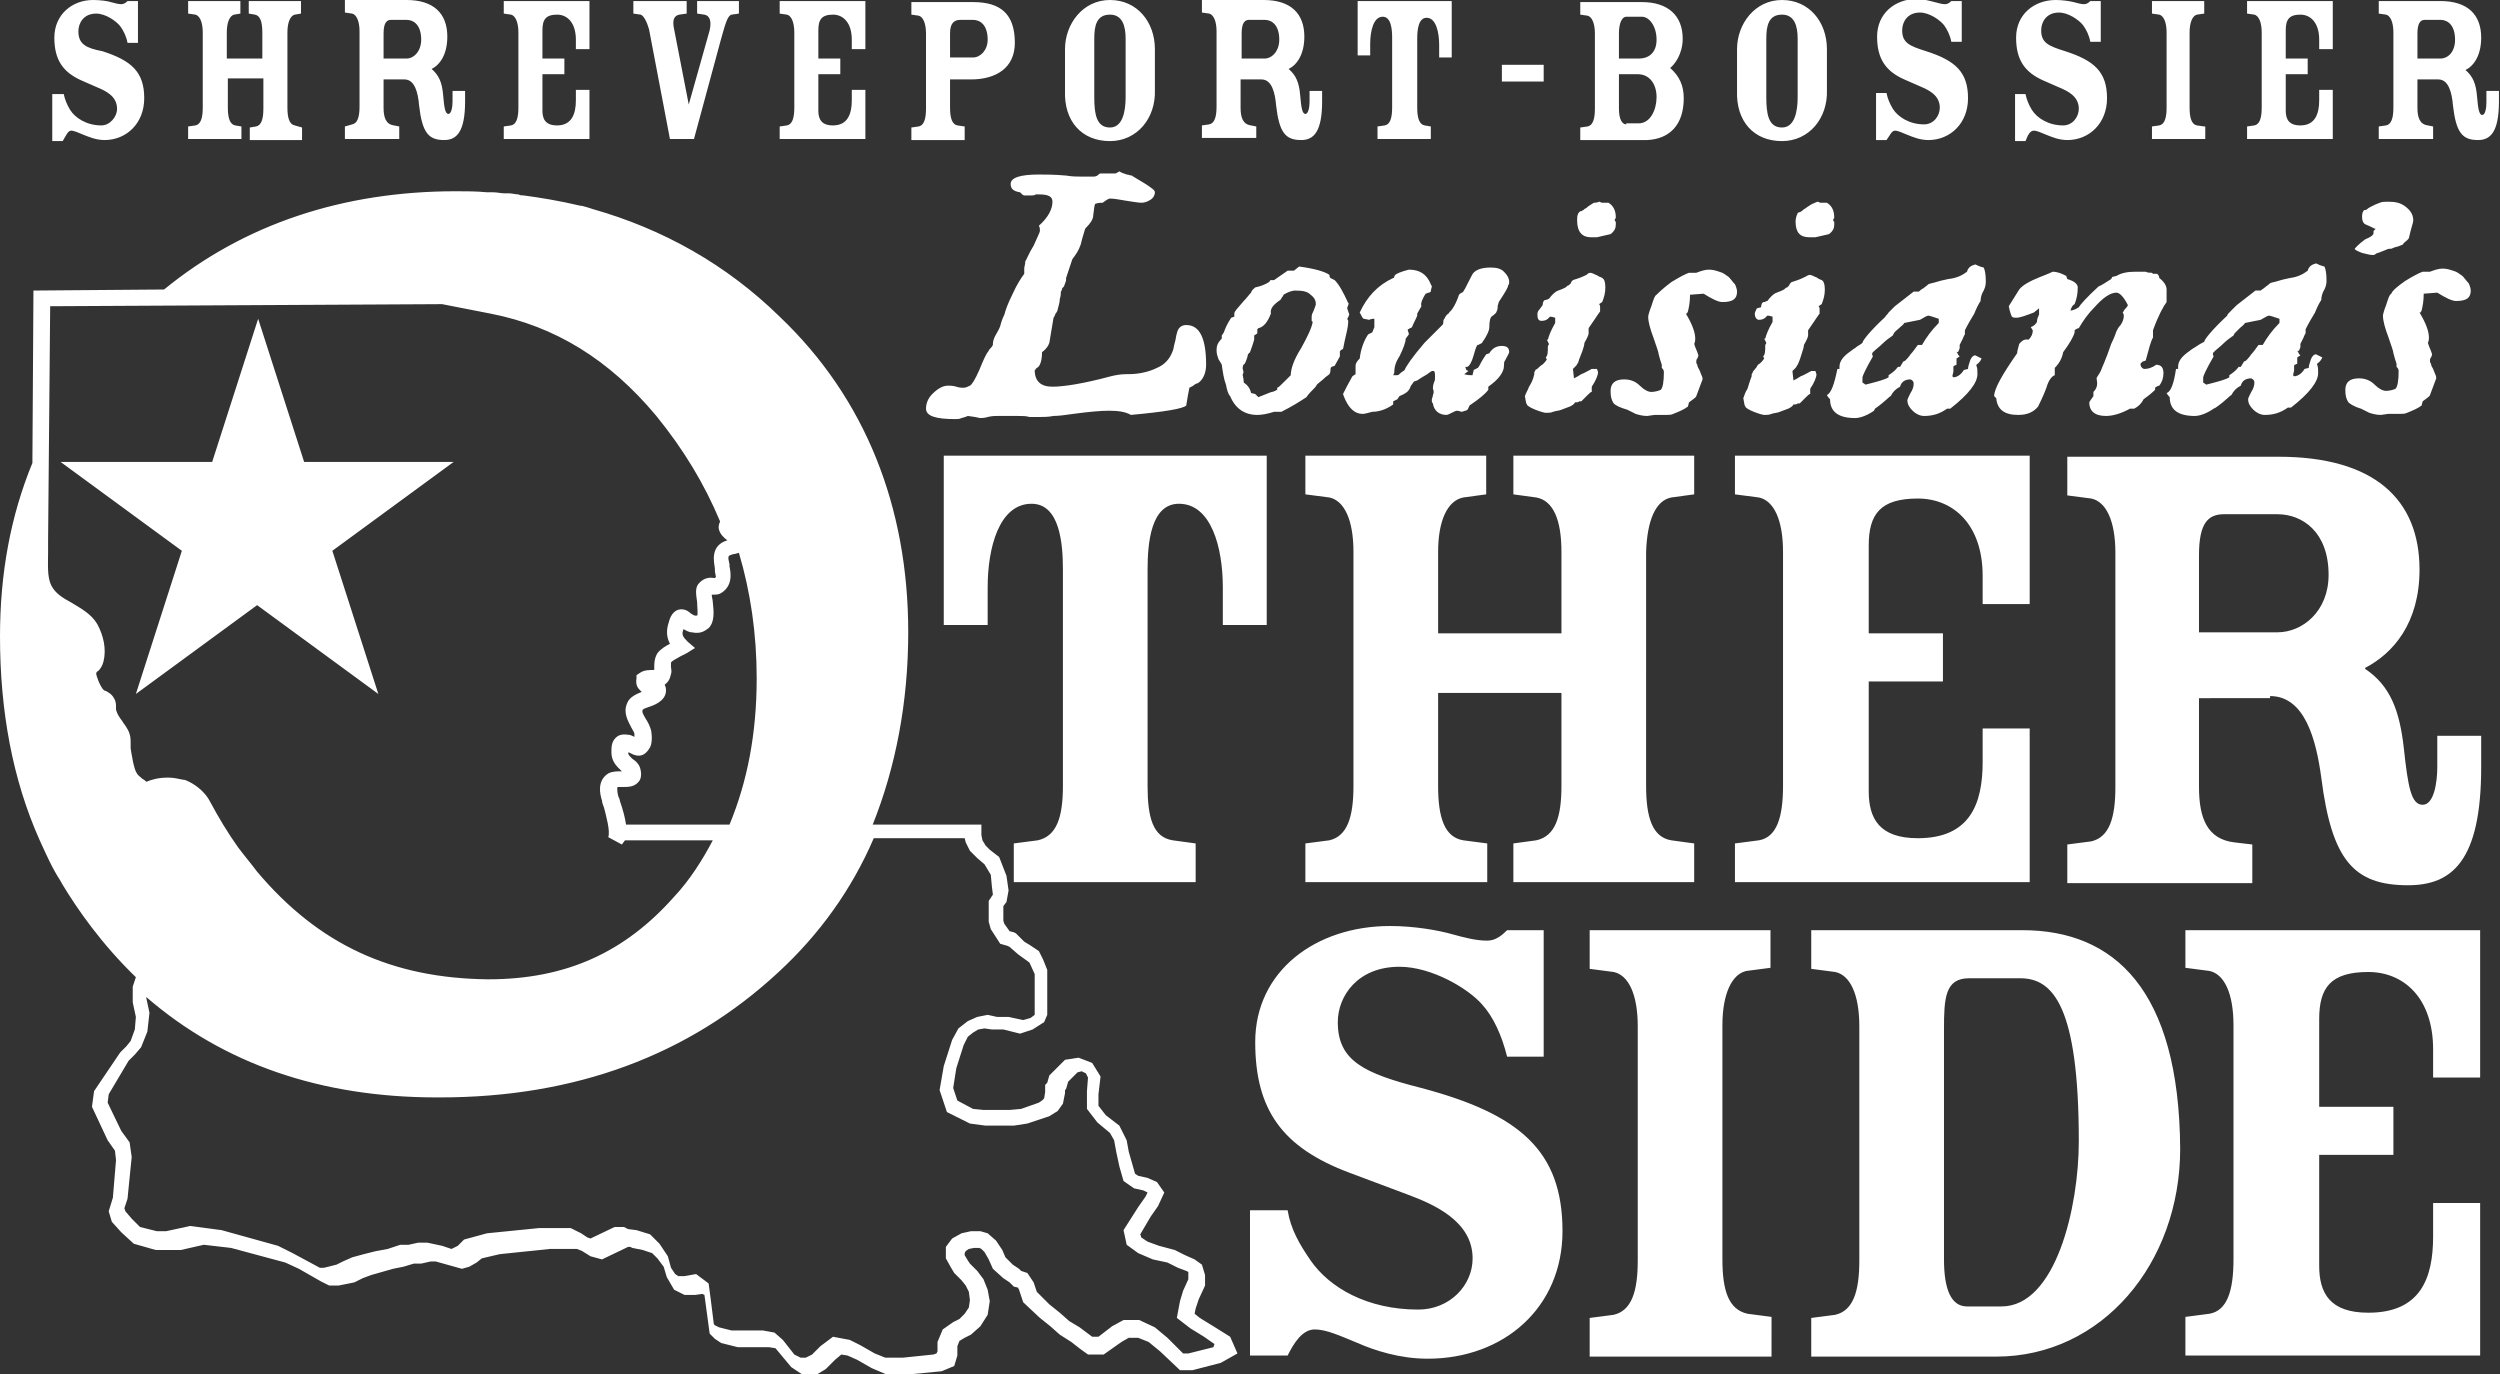 <?xml version="1.0" encoding="utf-8"?>
<!-- Generator: Adobe Illustrator 19.0.0, SVG Export Plug-In . SVG Version: 6.00 Build 0)  -->
<svg version="1.1" id="Layer_1" xmlns="http://www.w3.org/2000/svg" xmlns:xlink="http://www.w3.org/1999/xlink" x="0px" y="0px"
	 viewBox="0 0 239.2 131.5" style="enable-background:new 0 0 239.2 131.5;" xml:space="preserve">
<rect x="0" y="0" width="239.2" height="131.5" fill="#333333" stroke="none"/>
<style type="text/css">
	.st0{fill:#FFFFFF;}
</style>
<path class="st0" d="M161.1,9.4c0-1.2-0.4-2.1-1.3-2.9v0c0.4-0.3,1.2-1.3,1.2-2.8c0-2.2-1.4-3.5-3.9-3.5h-5.9v1.2l0.7,0.1
	c0.4,0.1,0.7,0.7,0.7,1.7v7.2c0,1-0.2,1.6-0.7,1.7l-0.7,0.1v1.2h6.4C159.7,13.3,161.1,12,161.1,9.4z M154.9,3.2c0-1,0.3-1.6,0.7-1.6
	h1.5c0.7,0,1.4,0.9,1.4,2.2c0,1.1-0.6,1.8-1.7,1.8h-1.9V3.2z M155.6,11.9c-0.4,0-0.7-0.5-0.7-1.5V7.1h1.8c1.1,0,1.8,0.9,1.8,2.2
	c0,1.2-0.6,2.5-1.7,2.5H155.6z M173.9,19.3L173.9,19.3c-0.3,0.1-0.4,0.2-0.5,0.2c-0.3,0.2-0.5,0.3-0.6,0.4c-0.2,0.1-0.3,0.2-0.3,0.2
	l-0.1,0.1c-0.1,0-0.1,0.1-0.2,0.1c-0.1,0-0.1,0-0.2,0.1c-0.1,0.2-0.2,0.5-0.2,0.8c0,1,0.4,1.5,1.3,1.5h0.6l1.3-0.3
	c0.4-0.3,0.5-0.6,0.5-0.9v-0.3c-0.1,0-0.1-0.1-0.1-0.2c0,0,0.1-0.1,0.1-0.2c0-0.6-0.2-1.1-0.7-1.4c-0.1,0-0.3,0-0.6,0
	C174.1,19.4,174,19.3,173.9,19.3z M159.9,47.6l2.2-0.3v-3.7h-17.3v3.7l2.2,0.3c1.6,0.3,2.4,2.1,2.4,5.2v7.8h-11.8v-7.8
	c0-3,0.9-4.9,2.4-5.2l2.2-0.3v-3.7h-17.3v3.7l2.3,0.3c1.4,0.3,2.3,2.1,2.3,5.2v22.4c0,3-0.6,4.8-2.3,5.2l-2.3,0.3v3.7h17.4v-3.7
	l-2.3-0.3c-1.8-0.3-2.4-2.2-2.4-5.2v-8.9h11.8v8.9c0,3-0.6,4.8-2.4,5.2l-2.2,0.3v3.7h17.3v-3.7l-2.2-0.3c-1.8-0.3-2.4-2.2-2.4-5.2
	V52.8C157.6,49.8,158.4,47.9,159.9,47.6z M225.9,39.1l0.8,0.4c0.3,0.1,0.7,0.2,1.1,0.2l0.7-0.1c0.5,0,0.8,0,1.1,0
	c0.3,0,0.5,0,0.7-0.1c0.5-0.2,1-0.4,1.4-0.7l0.1-0.4c0.4-0.3,0.7-0.5,0.7-0.6l0.3-0.8c0.1-0.3,0.2-0.5,0.3-0.8c0-0.1,0-0.2-0.1-0.4
	c-0.1-0.2-0.1-0.3-0.2-0.5c-0.1-0.2-0.2-0.3-0.2-0.5c-0.1-0.1-0.1-0.2-0.1-0.3c0-0.1,0-0.2,0.1-0.3c0.1-0.2,0.1-0.3,0.1-0.3
	c-0.1-0.4-0.3-0.7-0.4-1.1c0.1-0.2,0.1-0.4,0.1-0.5c0-0.6-0.3-1.4-0.9-2.4h0.1l0.1-0.2c0.1-0.4,0.2-0.9,0.2-1.6l1.3-0.1
	c0.8,0.5,1.4,0.8,1.8,0.8c1,0,1.4-0.3,1.4-1c0-0.2-0.1-0.5-0.2-0.7c-0.2-0.2-0.4-0.5-0.6-0.7c-0.3-0.2-0.5-0.4-0.9-0.5
	c-0.3-0.1-0.6-0.2-1-0.2c-0.3,0-0.7,0.1-1.2,0.3c-0.1,0-0.3,0-0.4,0h-0.3c-0.3,0.1-0.9,0.4-1.7,0.9c-0.7,0.5-1.2,0.9-1.3,1.2
	c-0.2,0.1-0.3,0.5-0.5,1.1c-0.2,0.5-0.3,0.9-0.3,1c0,0.5,0.2,1.2,0.5,2c0.3,0.9,0.5,1.4,0.5,1.6c0.1,0.4,0.2,0.7,0.3,1l0,0.3
	c0.1,0.1,0.2,0.2,0.2,0.4c0,0.9-0.1,1.5-0.3,1.7c-0.2,0.1-0.6,0.2-0.9,0.2c-0.3,0-0.7-0.2-1.1-0.6c-0.4-0.4-0.9-0.6-1.5-0.6
	c-0.9,0-1.3,0.4-1.3,1.1c0,0.6,0.1,0.9,0.3,1.2C224.8,38.6,225.2,38.9,225.9,39.1z M226,24.2c0.4,0.1,0.8,0.2,1,0.2
	c0.1,0,0.2,0,0.3-0.1c0.1-0.1,0.3-0.1,0.5-0.2c0.2-0.1,0.3-0.1,0.5-0.2c0.2-0.1,0.3-0.1,0.4-0.1h0.1c0.2-0.1,0.5-0.2,0.6-0.2
	c0.2-0.1,0.3-0.1,0.5-0.2c0.1-0.2,0.3-0.3,0.4-0.4c0.1-0.1,0.2-0.2,0.2-0.3c0.2-0.9,0.4-1.4,0.4-1.6c0-0.5-0.2-0.9-0.7-1.3
	c-0.5-0.4-1-0.5-1.7-0.5c-0.3,0-0.6,0-0.8,0.1c-0.3,0.1-0.5,0.2-0.7,0.3c-0.2,0.1-0.4,0.2-0.5,0.3c-0.1,0.1-0.2,0.1-0.3,0.1
	c-0.1,0.1-0.2,0.3-0.2,0.6c0,0.4,0.1,0.7,0.4,0.8c0.5,0.2,0.8,0.4,0.9,0.4l-0.2,0.2c0,0,0,0.1,0,0.2c0,0.2-0.3,0.4-0.8,0.6
	c-0.7,0.5-1,0.9-1,0.9C225.3,23.9,225.5,24,226,24.2z M209.9,33.3c-0.2,0.1-0.4,0.3-0.7,0.5c-0.5,0.4-0.8,0.8-0.8,1.3v0.2
	c0,0-0.1,0-0.1,0c0,0-0.1,0-0.1,0c-0.2,1.4-0.5,2.2-0.9,2.3c0.1,0.2,0.2,0.3,0.3,0.4c0,1.2,0.8,1.8,2.4,1.8c0.4,0,1.1-0.2,1.8-0.7
	L212,39c1-0.7,1.4-1.2,1.5-1.2c0.2-0.4,0.5-0.7,0.9-0.9c0.1-0.4,0.4-0.7,1-0.7c0.2,0.1,0.3,0.2,0.3,0.4c0,0.3-0.1,0.6-0.3,0.9
	c-0.2,0.4-0.3,0.6-0.3,0.7c0,0.4,0.2,0.7,0.5,1c0.3,0.3,0.7,0.5,1.1,0.5c0.8,0,1.5-0.2,2.2-0.7h0.3c1.8-1.4,2.6-2.5,2.6-3.3
	c0-0.4,0-0.6-0.1-0.8v-0.1c0.3-0.2,0.4-0.4,0.5-0.6c-0.4-0.2-0.6-0.3-0.6-0.3c-0.2,0-0.4,0.2-0.5,0.5c-0.1,0.3-0.2,0.6-0.2,0.8
	l-0.4,0.1c-0.3,0.5-0.7,0.7-1,0.7l-0.1-0.1c0.1-0.4,0.1-0.5,0.1-0.4c0-0.1,0-0.2,0-0.3c0-0.1,0-0.2,0-0.2c0-0.1,0.1-0.1,0.3-0.2
	c0-0.1,0-0.3,0-0.4v-0.2l0.3-0.2c-0.1-0.1-0.2-0.2-0.2-0.3c-0.1-0.1-0.1-0.2-0.2-0.2l0.2,0.1l0.1-0.1c0-0.1,0.1-0.2,0.1-0.3
	c0-0.1,0-0.2,0-0.3c0.1-0.2,0.2-0.4,0.3-0.6c0.1-0.2,0.1-0.3,0.2-0.4l0-0.4c0.3-0.6,0.6-1.1,0.9-1.6c0.2-0.5,0.4-0.9,0.6-1.2
	c0-0.3,0.1-0.7,0.3-1c0.2-0.4,0.2-0.7,0.2-0.9c0-0.7-0.1-1.1-0.2-1.3c-0.4-0.1-0.6-0.2-0.8-0.3c-0.4,0.1-0.7,0.3-0.8,0.7
	c-0.4,0.3-0.9,0.6-1.7,0.7c-0.5,0.1-0.9,0.2-1.2,0.3c-0.3,0.1-0.5,0.1-0.7,0.2c-0.2,0.2-0.4,0.3-0.5,0.4c-0.1,0.1-0.3,0.2-0.4,0.3
	h-0.5l-1.8,1.4c-0.2,0.2-0.4,0.4-0.6,0.6c-0.2,0.2-0.3,0.3-0.3,0.4c-1.5,1.4-2.2,2.3-2.2,2.5C210.3,33,210.1,33.2,209.9,33.3z
	 M210.8,36.1c0-0.1,0.3-0.8,1-2c-0.1-0.2-0.1-0.3,0-0.4c0.3-0.3,0.6-0.5,0.9-0.8c0.3-0.3,0.7-0.6,1-0.8l0.1-0.2
	c0.2-0.2,0.3-0.3,0.5-0.5c0.2-0.2,0.4-0.3,0.5-0.5c0,0,0.5-0.1,1.5-0.3c0.5-0.3,0.7-0.4,0.8-0.4c0.1,0,0.4,0.1,1,0.3v0.4
	c-0.7,0.7-1.2,1.4-1.6,2.1c-0.1,0-0.2,0-0.4,0c-0.3,0.4-0.5,0.7-0.7,0.9c-0.2,0.3-0.4,0.5-0.5,0.6l-0.2,0.1l-0.3,0.5l-0.2,0
	c-0.3,0.4-0.6,0.6-0.9,0.8l0,0.2c-0.3,0.2-1,0.4-2.2,0.7l-0.3-0.2c0-0.1,0-0.2,0-0.3V36.1z M170.5,13.5c2.6,0,4.4-2.2,4.3-4.9V4.7
	c0-2.6-1.7-4.7-4.3-4.7c-2.6,0-4.3,2.3-4.3,4.7l0,4C166.1,11.6,167.8,13.5,170.5,13.5z M169,3.7c0-1.2,0.2-2.3,1.5-2.3
	c1.2,0,1.5,1.1,1.5,2.3v5.6c0,1.4-0.3,2.9-1.5,2.9c-1.3,0-1.5-1.3-1.5-2.9V3.7z M158.5,28.2c-0.2,0.1-0.3,0.5-0.5,1.1
	c-0.2,0.5-0.3,0.9-0.3,1c0,0.5,0.2,1.2,0.5,2c0.3,0.9,0.5,1.4,0.5,1.6c0.1,0.4,0.2,0.7,0.3,1l0,0.3c0.1,0.1,0.2,0.2,0.2,0.4
	c0,0.9-0.1,1.5-0.3,1.7c-0.2,0.1-0.6,0.2-0.9,0.2c-0.3,0-0.7-0.2-1.1-0.6c-0.4-0.4-0.9-0.6-1.5-0.6c-0.9,0-1.3,0.4-1.3,1.1
	c0,0.6,0.1,0.9,0.3,1.2c0.2,0.2,0.6,0.4,1.3,0.6l0.8,0.4c0.3,0.1,0.7,0.2,1.1,0.2l0.7-0.1c0.4,0,0.8,0,1.1,0c0.3,0,0.5,0,0.7-0.1
	c0.5-0.2,1-0.4,1.4-0.7l0.1-0.4c0.4-0.3,0.7-0.5,0.7-0.6l0.3-0.8c0.1-0.3,0.2-0.5,0.3-0.8c0-0.1,0-0.2-0.1-0.4
	c-0.1-0.2-0.1-0.3-0.2-0.5c-0.1-0.2-0.2-0.3-0.2-0.5c-0.1-0.1-0.1-0.2-0.1-0.3c0-0.1,0-0.2,0.1-0.3c0.1-0.2,0.1-0.3,0.1-0.3
	c-0.1-0.4-0.3-0.7-0.4-1.1c0.1-0.2,0.1-0.4,0.1-0.5c0-0.6-0.3-1.4-0.9-2.4h0.1l0.1-0.2c0.1-0.4,0.2-0.9,0.2-1.6l1.3-0.1
	c0.8,0.5,1.4,0.8,1.8,0.8c1,0,1.4-0.3,1.4-1c0-0.2-0.1-0.5-0.2-0.7c-0.2-0.2-0.4-0.5-0.6-0.7c-0.3-0.2-0.5-0.4-0.9-0.5
	c-0.3-0.1-0.6-0.2-1-0.2c-0.3,0-0.7,0.1-1.2,0.3c-0.1,0-0.3,0-0.4,0h-0.3c-0.3,0.1-0.9,0.4-1.7,0.9C159.1,27.6,158.7,28,158.5,28.2z
	 M193.2,32.9c-0.1,0.4-0.2,0.7-0.2,0.9c-1.4,2-2.2,3.4-2.2,4.1l0.2,0.2c0.1,1.1,0.8,1.6,2.1,1.6c0.9,0,1.5-0.3,1.9-0.8
	c0.2-0.4,0.5-1,0.8-1.8c0.2-0.7,0.5-1.1,0.8-1.2c0-0.5,0-0.8,0-0.7c0.4-0.4,0.7-0.9,0.8-1.5c0.6-0.8,1-1.5,1.1-1.9c0,0,0-0.1,0-0.1
	c0,0,0-0.1,0-0.1c0.1-0.1,0.3-0.2,0.4-0.2c0.4-0.7,0.9-1.4,1.5-2c0.8-0.9,1.5-1.4,2.1-1.4c0.3,0,0.7,0.4,1.1,1.2
	c-0.1,0.2-0.2,0.3-0.3,0.4c-0.1,0.1-0.1,0.2-0.2,0.3l0.1,0.2l0,0.2c0,0.2-0.1,0.5-0.3,0.8c-0.2,0.2-0.3,0.4-0.4,0.6
	c-0.2,0.6-0.4,1-0.5,1.2c-0.5,1.5-0.9,2.3-1,2.6c-0.2,0.4-0.4,0.6-0.4,0.7c0.1,0.5,0.1,0.9-0.3,1.3l0,0.2l0,0.2
	c-0.2,0.3-0.3,0.4-0.4,0.6c0,0.8,0.5,1.3,1.6,1.3c0.6,0,1.4-0.2,2.3-0.7c0.2,0,0.4,0,0.4,0c0.4-0.2,0.7-0.5,0.9-0.9
	c0.7-0.5,1-0.8,1.1-0.9v-0.2c0.1-0.1,0.3-0.2,0.4-0.2c0.3-0.4,0.4-0.8,0.4-1.2c0-0.5-0.2-0.8-0.7-0.8c-0.4,0.3-0.8,0.4-1.1,0.4
	c-0.2,0-0.4-0.2-0.4-0.5l0.2-0.2l0.3-0.1c0.3-1.1,0.5-1.9,0.7-2.2c0-0.4,0-0.6,0-0.7c0.5-1.4,1-2.3,1.3-2.7c0-0.2,0-0.4,0-0.6v-0.6
	c0-0.4-0.3-0.8-0.7-1.1c0-0.2-0.1-0.3-0.2-0.4l-0.4,0l-0.1-0.1c-0.2,0-0.4,0-0.6-0.1c-0.3,0-0.6,0-1,0c-0.7,0-1.3,0.1-1.8,0.4
	l-0.4,0.1l-0.1,0.2c-0.5,0.3-0.9,0.6-1.2,0.7c-1.2,1.1-1.8,1.8-1.9,2c-0.3,0.2-0.6,0.3-0.7,0.3h-0.1c0.1-0.3,0.2-0.5,0.4-0.6
	c0.2-0.5,0.3-1,0.3-1.6c0-0.3-0.3-0.6-1-0.8l-0.1-0.3c-0.4-0.2-0.8-0.4-1.3-0.4c0,0-0.4,0.2-1.2,0.5c-1,0.4-1.7,0.8-2,1.2
	c-0.2,0.3-0.3,0.5-0.5,0.8c-0.2,0.3-0.3,0.5-0.5,0.8c0.1,0.5,0.2,0.8,0.3,1c0.1,0.1,0.3,0.1,0.4,0.1c0.4,0,0.9-0.2,1.7-0.5l0.5-0.4
	l0,0.6c-0.2,0.4-0.2,0.6-0.2,0.7c-0.1,0.2-0.3,0.4-0.6,0.5c0.1,0.1,0.1,0.2,0.2,0.3c0,0.3-0.1,0.6-0.4,0.9
	C193.6,32.4,193.4,32.7,193.2,32.9z M194.6,12.5c0.3,0,0.7,0.2,1.2,0.4c0.5,0.2,1.2,0.5,2,0.5c2.1,0,3.8-1.6,3.8-4
	c0-2.5-1.2-3.6-4-4.5c-1.6-0.5-2.3-0.8-2.3-2c0-0.8,0.5-1.7,1.7-1.7c0.9,0,1.9,0.7,2.3,1.2c0.3,0.4,0.6,1,0.7,1.6h1V0.1h-1
	c-0.1,0.1-0.3,0.3-0.6,0.3c-0.3,0-0.6-0.1-1-0.2C198,0.1,197.3,0,196.7,0c-2.1,0-3.8,1.4-3.8,3.6c0,2.1,0.8,3.3,2.6,4.1l1.6,0.7
	c0.7,0.3,1.8,0.8,1.8,2c0,0.8-0.6,1.6-1.5,1.6c-1.4,0-2.5-0.7-3-1.5c-0.3-0.5-0.5-1-0.6-1.5h-1v4.5h1C194,13,194.2,12.5,194.6,12.5z
	 M194.2,57.7V43.6H166v3.7l2.3,0.3c1.4,0.3,2.3,2.1,2.3,5.2v22.4c0,3-0.6,4.9-2.3,5.2l-2.3,0.3v3.7h28.2V69.7h-4.5v3.2
	c0,4-1.2,7.3-6.2,7.3c-3.7,0-4.7-1.9-4.7-4.5V65.2h7.1v-4.6h-7.1v-8.4c0-3,1.1-4.5,4.7-4.5c3.4,0,6.2,2.5,6.2,7.4v2.7H194.2z
	 M210.9,12.1l-0.7-0.1c-0.5-0.1-0.7-0.7-0.7-1.7V3.1c0-1,0.3-1.6,0.7-1.7l0.7-0.1V0.1h-5v1.2l0.7,0.1c0.4,0.1,0.7,0.7,0.7,1.7v7.2
	c0,1-0.2,1.6-0.7,1.7l-0.7,0.1v1.2h5.1V12.1z M217.2,66.6c3.3,0,4.4,4.1,4.9,7.8c1,7.9,3.1,10.3,8.3,10.3c4.2,0,7-2.3,7-11.3v-3
	h-4.2v3c0,1.4-0.3,3.6-1.4,3.6c-1.1,0-1.4-1.7-1.8-5.4c-0.4-3.6-1.3-6-3.7-7.6v-0.1c2.7-1.4,5.2-4.3,5.2-9.4
	c0-6.7-4.3-10.8-13.5-10.8h-20.2v3.7l2.3,0.3c1.4,0.3,2.3,2.1,2.3,5.2v22.4c0,3-0.6,4.8-2.3,5.2l-2.3,0.3v3.7h17.7v-3.7l-1.7-0.2
	c-2.6-0.3-3.4-2.3-3.4-5.3v-8.5H217.2z M210.4,53.1c0-3.1,0.9-3.9,2.4-3.9h5.1c2.4,0,4.9,1.7,4.9,5.8c0,3.5-2.5,5.5-4.9,5.5h-7.5
	V53.1z M181.3,12.5c0.3,0,0.7,0.2,1.2,0.4c0.5,0.2,1.2,0.5,2,0.5c2.1,0,3.8-1.6,3.8-4c0-2.5-1.2-3.6-4-4.5c-1.6-0.5-2.3-0.8-2.3-2
	c0-0.8,0.5-1.7,1.7-1.7c0.9,0,1.9,0.7,2.3,1.2c0.3,0.4,0.6,1,0.7,1.6h1V0.1h-1c-0.1,0.1-0.3,0.3-0.6,0.3c-0.3,0-0.6-0.1-1-0.2
	c-0.4-0.1-1.1-0.3-1.7-0.3c-2.1,0-3.8,1.4-3.8,3.6c0,2.1,0.8,3.3,2.6,4.1l1.6,0.7c0.7,0.3,1.8,0.8,1.8,2c0,0.8-0.6,1.6-1.5,1.6
	c-1.4,0-2.5-0.7-3-1.5c-0.3-0.5-0.5-1-0.6-1.5h-1v4.5h1C180.8,13,181,12.5,181.3,12.5z M174.8,37.8c0.1,0.2,0.2,0.3,0.3,0.4
	c0,1.2,0.8,1.8,2.4,1.8c0.4,0,1.1-0.2,1.8-0.7l0.1-0.2c1-0.7,1.4-1.2,1.5-1.2c0.2-0.4,0.5-0.7,0.9-0.9c0.1-0.4,0.4-0.7,1-0.7
	c0.2,0.1,0.3,0.2,0.3,0.4c0,0.3-0.1,0.6-0.3,0.9c-0.2,0.4-0.3,0.6-0.3,0.7c0,0.4,0.2,0.7,0.5,1c0.3,0.3,0.7,0.5,1.1,0.5
	c0.8,0,1.5-0.2,2.2-0.7h0.3c1.8-1.4,2.6-2.5,2.6-3.3c0-0.4,0-0.6-0.1-0.8v-0.1c0.3-0.2,0.4-0.4,0.5-0.6c-0.4-0.2-0.6-0.3-0.6-0.3
	c-0.2,0-0.4,0.2-0.5,0.5c-0.1,0.3-0.2,0.6-0.2,0.8l-0.4,0.1c-0.3,0.5-0.7,0.7-1,0.7l-0.1-0.1c0.1-0.4,0.1-0.5,0.1-0.4
	c0-0.1,0-0.2,0-0.3c0-0.1,0-0.2,0-0.2c0-0.1,0.1-0.1,0.3-0.2c0-0.1,0-0.3,0-0.4v-0.2l0.3-0.2c-0.1-0.1-0.2-0.2-0.2-0.3
	c-0.1-0.1-0.1-0.2-0.2-0.2l0.2,0.1l0.1-0.1c0-0.1,0.1-0.2,0.1-0.3c0-0.1,0-0.2,0-0.3c0.1-0.2,0.2-0.4,0.3-0.6
	c0.1-0.2,0.1-0.3,0.2-0.4l0-0.4c0.3-0.6,0.6-1.1,0.9-1.6c0.2-0.5,0.4-0.9,0.6-1.2c0-0.3,0.1-0.7,0.3-1c0.2-0.4,0.2-0.7,0.2-0.9
	c0-0.7-0.1-1.1-0.2-1.3c-0.4-0.1-0.6-0.2-0.8-0.3c-0.4,0.1-0.7,0.3-0.8,0.7c-0.4,0.3-0.9,0.6-1.8,0.7c-0.5,0.1-0.9,0.2-1.2,0.3
	c-0.3,0.1-0.5,0.1-0.7,0.2c-0.2,0.2-0.4,0.3-0.5,0.4c-0.2,0.1-0.3,0.2-0.4,0.3h-0.5l-1.8,1.4c-0.2,0.2-0.4,0.4-0.6,0.6
	c-0.1,0.2-0.3,0.3-0.3,0.4c-1.5,1.4-2.2,2.3-2.2,2.5c-0.2,0.2-0.5,0.3-0.7,0.5c-0.2,0.1-0.4,0.3-0.7,0.5c-0.5,0.4-0.8,0.8-0.8,1.3
	v0.2c0,0-0.1,0-0.1,0c0,0-0.1,0-0.1,0C175.5,36.8,175.2,37.6,174.8,37.8z M178.2,36.1c0-0.1,0.3-0.8,1-2c-0.1-0.2-0.1-0.3,0-0.4
	c0.3-0.3,0.6-0.5,0.9-0.8c0.3-0.3,0.7-0.6,1-0.8l0.1-0.2c0.1-0.2,0.3-0.3,0.5-0.5c0.2-0.2,0.4-0.3,0.5-0.5c0,0,0.5-0.1,1.5-0.3
	c0.5-0.3,0.7-0.4,0.8-0.4c0.1,0,0.4,0.1,1,0.3v0.4c-0.7,0.7-1.2,1.4-1.6,2.1c-0.1,0-0.2,0-0.4,0c-0.3,0.4-0.5,0.7-0.7,0.9
	c-0.2,0.3-0.4,0.5-0.5,0.6l-0.2,0.1l-0.3,0.5l-0.2,0c-0.3,0.4-0.6,0.6-0.9,0.8l0,0.2c-0.3,0.2-1,0.4-2.2,0.7l-0.3-0.2
	c0-0.1,0-0.2,0-0.3V36.1z M223.2,8.6h-1.3v1c0,1.3-0.4,2.4-1.8,2.4c-1.1,0-1.4-0.6-1.4-1.4V7.1h2.1V5.6h-2.1V2.9
	c0-1,0.3-1.5,1.4-1.5c1,0,1.8,0.8,1.8,2.4v0.9h1.3V0.1h-8.2v1.2l0.7,0.1c0.4,0.1,0.7,0.7,0.7,1.7v7.2c0,1-0.2,1.6-0.7,1.7l-0.7,0.1
	v1.2h8.2V8.6z M167.7,35.6c0,0.1-0.1,0.2-0.1,0.2c0,0.1,0,0.1,0,0.2c-0.2,0.5-0.3,0.9-0.4,1.2c-0.2,0.3-0.3,0.6-0.4,0.9
	c0.1,0.5,0.1,0.7,0.2,0.8c0,0.1,0.3,0.3,0.8,0.5c0.5,0.2,0.9,0.3,1,0.3c0.2,0,0.5,0,0.7-0.1c0.3-0.1,0.6-0.1,0.8-0.2
	c0.3-0.1,0.5-0.2,0.8-0.3c0.2-0.1,0.4-0.2,0.5-0.4c0.2,0,0.3,0,0.4-0.1c0.1,0,0.2,0,0.2,0c0.2-0.2,0.4-0.4,0.6-0.6
	c0.2-0.2,0.3-0.3,0.4-0.3v-0.5c0.4-0.6,0.6-1.1,0.6-1.4l-0.1-0.3h-0.4c-0.4,0.2-0.7,0.4-1,0.5c-0.3,0.2-0.5,0.3-0.7,0.4l-0.1-0.9
	c0.1-0.1,0.2-0.2,0.3-0.3c0.1-0.1,0.1-0.2,0.2-0.3c0.2-0.4,0.3-0.8,0.4-1.1c0.1-0.3,0.2-0.6,0.2-0.8c0.3-0.5,0.4-0.8,0.4-0.9v-0.3
	c0,0,0-0.1,0-0.2c0.5-0.7,0.8-1.2,1.1-1.6l0-0.2c0,0,0-0.1,0-0.2c0-0.1,0-0.2-0.1-0.3l0.3-0.2c0.2-0.5,0.3-0.9,0.3-1.4
	c0-0.5-0.1-0.8-0.3-0.9c-0.2-0.1-0.3-0.1-0.4-0.2c-0.1-0.1-0.3-0.1-0.4-0.2l-0.3-0.1c-0.2,0-0.3,0.1-0.5,0.2c-0.6,0.3-1,0.4-1.3,0.5
	c-0.1,0.1-0.2,0.2-0.2,0.3c-0.1,0.1-0.1,0.1-0.2,0.2c-0.1,0-0.2,0.1-0.3,0.2c-0.2,0.1-0.4,0.2-0.7,0.3c-0.3,0.1-0.6,0.4-0.9,0.8
	c-0.1,0-0.2,0.1-0.3,0.1c-0.1,0-0.1,0-0.2,0.1c-0.1,0.2-0.1,0.4-0.1,0.4l-0.4,0.1c-0.1,0.2-0.2,0.4-0.2,0.5c0,0.4,0.2,0.6,0.4,0.6
	c0.3,0,0.5-0.1,0.6-0.2c0,0,0.1-0.1,0.1-0.1c0,0,0.1-0.1,0.1-0.1c0.1,0,0.2,0,0.5,0.1v0.5c-0.4,0.7-0.6,1.2-0.7,1.6l-0.1,0l0.2,0.4
	c0,0.1-0.1,0.2-0.1,0.2c0,0.6,0,0.9-0.2,1.1l0.1,0.2c-0.2,0.3-0.4,0.5-0.6,0.6C168,35.3,167.8,35.4,167.7,35.6z M62.1,2.8l2,10.5
	h2.3L69,3.7c0.4-1.4,0.6-2.2,1-2.3l0.7-0.1V0.1h-4v1.2l0.7,0.1c0.5,0.1,0.7,0.6,0.5,1.5L65.9,10l-1.4-7.2c-0.2-0.9,0-1.3,0.5-1.4
	l0.7-0.1V0.1h-5.1v1.2l0.7,0.1C61.6,1.5,61.9,2.1,62.1,2.8z M6.8,12.5c0.3,0,0.7,0.2,1.2,0.4c0.5,0.2,1.2,0.5,2,0.5
	c2.1,0,3.8-1.6,3.8-4c0-2.5-1.2-3.6-4-4.5C8.2,4.6,7.5,4.2,7.5,3c0-0.8,0.5-1.7,1.7-1.7c0.9,0,1.9,0.7,2.3,1.2
	c0.3,0.4,0.6,1,0.7,1.6h1V0.1h-1c-0.1,0.1-0.3,0.3-0.6,0.3c-0.3,0-0.6-0.1-1-0.2C10.3,0.1,9.6,0,8.9,0C6.9,0,5.2,1.4,5.2,3.6
	c0,2.1,0.8,3.3,2.6,4.1l1.6,0.7c0.7,0.3,1.8,0.8,1.8,2c0,0.8-0.7,1.6-1.5,1.6c-1.4,0-2.5-0.7-3-1.5c-0.3-0.5-0.5-1-0.6-1.5H5v4.5h1
	C6.3,13,6.5,12.5,6.8,12.5z M24.6,57.9l11.6,8.5l-4.4-13.7l11.6-8.5H29.1l-4.4-13.7l-4.4,13.7H5.8l11.6,8.5L13,66.4L24.6,57.9z
	 M116.1,126.9l-1.3-0.8l-0.5-0.4l0.1-0.5l0.3-0.9l0.6-1.3v-1l-0.3-1l-0.7-0.5l-0.9-0.4l-1-0.5l-1.5-0.4l-1.1-0.4l-0.6-0.4l-0.1-0.3
	l1-1.7l0.7-1l0.6-1.3l-0.7-1l-0.9-0.4l-0.9-0.2l-0.3-0.2l-0.6-2.1l-0.2-1.1l-0.7-1.4l-1.3-1l-0.7-0.9l0-1.1l0.2-1.7l-0.8-1.3
	l-1.3-0.5l-1.3,0.2l-1.5,1.5l-0.2,0.7l-0.2,0.2v0.7l-0.1,0.6l-0.2,0.2l-0.3,0.2l-1.7,0.6l-1.1,0.1h-2.5l-1-0.1l-1.5-0.8l-0.4-1.2
	l0.3-1.9l0.7-2.2l0.4-0.8l0.5-0.4l0.5-0.3l0.6-0.1l0.7,0.1l1.1,0l1.6,0.4l1.2-0.4l1.1-0.7l0.3-0.7l0-4.3l-0.4-1l-0.4-0.8l-0.9-0.6
	l-0.5-0.3l-0.8-0.8L97,89.2l-0.4-0.1l-0.5-0.7l-0.1-0.3v-1.4l0.3-0.4l0.2-1.1l-0.2-1.4L95.6,82l-0.9-0.7l-0.4-0.4L94,80.4l-0.1-0.5
	v-1H83.5c2.2-5.5,3.4-11.7,3.4-18.4c0-12-4.1-22.4-12.3-30.2h0c-5.1-5-11.2-8.4-17.9-10.3c-0.3-0.1-0.6-0.2-1-0.3c0,0-0.1,0-0.1,0
	c-2.1-0.5-4-0.8-5.5-1c-0.2,0-0.3,0-0.5-0.1c-0.3,0-0.6-0.1-0.9-0.1c-0.1,0-0.2,0-0.4,0c-0.4,0-0.7-0.1-1.1-0.1c-0.3,0-0.5,0-0.6,0
	c-1-0.1-2-0.1-3-0.1c-10.7,0-20.2,3.1-27.9,9.4L3.2,27.8L3.1,44.3C1,49.4,0,54.9,0,60.9C0,68,1.2,74.6,3.8,80.4
	c0.6,1.3,1.2,2.7,2,3.9c0,0.1,0.1,0.1,0.1,0.2c1.5,2.5,3.8,5.8,7.1,9l-0.3,0.9v1.5l0.3,1.4l-0.1,1.2l-0.4,1.1l-0.4,0.5l-0.6,0.6
	L9,104.4l-0.2,1.5l1.5,3.2l0.7,1l0.1,0.9l-0.3,3.6l-0.4,1.3l0.3,1l0.9,1l1.2,1.1l2.1,0.6l2.4,0l2.2-0.5l2.6,0.3l5.2,1.4l1.3,0.6
	l2.1,1.2l0.8,0.4h0.9l1.5-0.3l0.8-0.4l0.8-0.3l2.1-0.6l1-0.2l1-0.3h0.7l0.9-0.2h0.5l2.5,0.7l0.7-0.2l0.7-0.4l0.5-0.4l1.7-0.4
	l4.8-0.5h2.6l0.5,0.2l0.8,0.5l1.1,0.3l2.5-1.2h0.2l0.2,0.1l1,0.2l0.9,0.3l0.5,0.5l0.6,0.8l0.3,1l0.7,1.2l1,0.5h1l0.7-0.1l0.2,0.1
	l0.5,3.7l0.5,0.5l0.6,0.4l1.6,0.4l3,0l0.6,0.1l1.5,1.8l1.2,0.8H78l1-0.6l0.9-0.9l0.6-0.5l0.6,0.1l0.9,0.4l1.4,0.8l1.4,0.6H87
	l3.1-0.3l1.2-0.5l0.3-1l0-0.9l0.2-0.5l0.5-0.3l0.6-0.3l0.9-0.8l0.7-1.1l0.2-1.3l-0.2-1.1l-0.4-1l-0.6-0.8l-0.7-0.7l-0.2-0.3
	l-0.3-0.5v-0.2l0.1-0.2l0.3-0.2l0.5-0.1h0.5l0.2,0.1l0.3,0.3l0.4,0.7l0.4,0.9l1,0.9l0.6,0.4l0.4,0.4l0.4,0.1l0.1,0.2l0.4,1.2
	l1.6,1.5l1,0.8l0.9,0.8l1.1,0.7l0.9,0.7l0.7,0.5h1.5l1.7-1.2l0.7-0.4h0.9l1,0.4l1.1,0.9l1.9,1.8h1.2l2.7-0.7l1.6-0.9l-0.7-1.6
	L116.1,126.9z M69.8,54.2l0-0.2c-0.2-0.8-0.1-0.8,0.1-0.9c0.1,0,0.2-0.1,0.4-0.1c0.1,0,0.3-0.1,0.4-0.1l0,0c1.1,3.7,1.7,7.7,1.7,12
	c0,5.3-0.9,9.9-2.6,14h-9.9c-0.1-0.7-0.3-1.4-0.5-2c-0.1-0.2-0.1-0.5-0.2-0.6c-0.1-0.2-0.2-0.9-0.1-1c0.1,0,0.3,0,0.4,0h0.1
	c0.5,0,1.1,0,1.5-0.5c0.2-0.2,0.3-0.6,0.2-1.1c-0.1-0.6-0.5-0.9-0.8-1.1c-0.3-0.3-0.4-0.4-0.4-0.6c0,0,0,0,0,0c0,0,0,0,0.1,0
	c0.2,0.1,0.5,0.3,0.9,0.3c0.3,0,0.7-0.1,1.1-0.8c0.3-0.6,0.1-1.6,0.1-1.6c-0.1-0.4-0.3-0.8-0.5-1.1c-0.3-0.5-0.4-0.7-0.3-0.9
	c0.1-0.1,0.4-0.2,0.7-0.3c0.6-0.2,1.7-0.7,1.5-1.8l-0.1-0.3c0.3-0.2,0.5-0.5,0.6-1c0.1-0.3,0-0.5,0-0.7c0-0.2,0-0.4,0-0.4
	c0.1-0.2,0.6-0.4,0.9-0.6c0.2-0.1,0.4-0.2,0.6-0.3l0.8-0.5l-0.7-0.6c-0.5-0.5-0.6-0.7-0.4-1.2c0.2,0.1,0.5,0.3,0.8,0.3
	c0.9,0.2,1.3-0.2,1.6-0.4c0.6-0.6,0.5-1.6,0.4-2.5c0-0.2-0.1-0.5-0.1-0.7c0.3,0,0.6,0,0.8-0.1C70.2,56.1,69.9,54.7,69.8,54.2z
	 M12.5,71.6c0-0.2,0-0.4,0-0.5c0-0.4,0-0.9-0.4-1.5c-0.1-0.2-0.3-0.4-0.4-0.6c-0.3-0.4-0.5-0.7-0.6-1.1c0-0.1,0-0.2,0-0.2
	c0-0.3,0-0.6-0.2-0.9c-0.2-0.4-0.6-0.6-0.8-0.7c-0.1,0-0.2-0.1-0.2-0.1c-0.3-0.3-0.7-1.3-0.7-1.6c0,0,0.1-0.2,0.2-0.2
	c0.2-0.2,0.4-0.5,0.5-0.9c0.3-1.2,0-2.5-0.6-3.6c-0.6-1-1.6-1.5-2.4-2c-0.9-0.5-1.6-0.9-2-1.7c-0.4-0.8-0.3-2-0.3-3.2
	c0-0.4,0-0.7,0-1.1l0.2-22.4l37.5-0.2l4.6,0.9c6.2,1.2,11.4,4.4,15.9,9.8c2.6,3.2,4.6,6.5,6.1,10.1c0,0,0,0,0,0
	c-0.1,0.2-0.2,0.5-0.1,0.8c0.1,0.4,0.5,0.8,0.8,1c0,0,0,0,0,0c-0.1,0-0.2,0.1-0.3,0.1c-1.3,0.6-1,1.9-0.9,2.6l0,0.2
	c0,0.2,0.1,0.5,0.1,0.6c0,0,0,0-0.1,0.1c0,0-0.1,0-0.1,0c-0.6-0.1-1.1,0.1-1.5,0.6c-0.3,0.4-0.2,1-0.1,1.7c0,0.4,0.1,1.2,0,1.3
	c0,0-0.1,0-0.2,0c-0.1,0-0.2-0.1-0.4-0.2c-0.2-0.2-0.5-0.4-0.9-0.4c-0.8,0-1.1,0.8-1.2,1.2c-0.3,0.9-0.2,1.5,0.1,2.1
	c-0.4,0.2-0.9,0.5-1.2,0.9c-0.3,0.5-0.3,1-0.3,1.3c0,0.1,0,0.2,0,0.3c0,0,0,0,0,0c-0.5,0-1,0-1.4,0.3l-0.3,0.2l0,0.3
	c-0.1,0.6,0.1,0.9,0.3,1.1c0.1,0.1,0.1,0.1,0.2,0.2c-0.5,0.2-1.2,0.5-1.4,1.1c-0.4,0.9,0.1,1.7,0.4,2.3c0.1,0.2,0.3,0.5,0.3,0.6
	c0,0.1,0,0.2,0,0.3c-0.2-0.1-0.4-0.2-0.6-0.2c-0.7-0.1-1,0.1-1.2,0.3c-0.4,0.4-0.4,0.9-0.4,1.4c0,0.9,0.6,1.4,0.9,1.7
	c0,0,0.1,0.1,0.1,0.1h-0.1c-0.4,0-0.8,0-1.2,0.2c-1.1,0.7-0.8,2-0.6,2.6c0,0.2,0.1,0.4,0.2,0.7c0.2,0.8,0.6,2.2,0.4,2.8l1.3,0.7
	l0.3-0.4h8.4c-1,1.9-2.2,3.8-3.7,5.4c-4.7,5.3-10.3,7.9-17.8,7.9c-9.2-0.1-16.2-3.3-22.1-10.3c-0.6-0.8-1.2-1.5-1.8-2.3
	c-1-1.4-1.9-2.9-2.7-4.4c-0.4-0.8-1.2-1.5-2-1.9c-0.2-0.1-0.4-0.2-0.6-0.2c-0.5-0.1-0.9-0.2-1.4-0.2h0c-1,0-1.6,0.2-2.1,0.4
	c-0.1-0.1-0.2-0.2-0.4-0.3c-0.2-0.2-0.4-0.3-0.5-0.5C12.8,73.6,12.6,72.2,12.5,71.6z M116.1,128.9l-2.4,0.6h-0.5l-1.5-1.5l-1.2-1
	l-1.5-0.7h-1.5l-1.1,0.6l-1.3,1h-0.6l-1.2-0.9l-1-0.6l-0.9-0.8l-1-0.8l-1.2-1.2l-0.3-0.9l-0.6-0.9l-0.6-0.2l-0.2-0.2l-0.6-0.4
	l-0.7-0.7l-0.3-0.7l-0.6-0.9l-0.8-0.7l-0.7-0.2l-0.9,0l-0.9,0.2l-0.9,0.5l-0.6,0.8v1.1l0.5,0.9l0.3,0.5l0.7,0.7l0.4,0.5l0.3,0.6
	l0.1,0.8l-0.1,0.7l-0.4,0.6l-0.5,0.5l-0.6,0.3l-1,0.7l-0.5,1.2v0.9l-0.1,0.2l-0.3,0.1l-2.9,0.3h-1.7l-1-0.4l-1.4-0.8l-1-0.5
	l-1.6-0.3l-1.2,0.9l-0.8,0.8l-0.6,0.3h-0.5l-0.6-0.3l-1.1-1.4l-0.8-0.7l-1.1-0.2l-3,0l-1.2-0.3l-0.4-0.2l-0.1-0.1l-0.3-2.4l-0.2-1.5
	l-1.2-0.9l-1.1,0.2h-0.6l-0.3-0.2l-0.4-0.6l-0.3-1.1l-0.8-1.2l-0.9-0.9l-1.3-0.4l-0.8-0.1l-0.4-0.2h-0.9l-2.3,1.1l-0.3-0.1l-0.6-0.4
	l-1-0.5l-3,0l-5,0.5l-2.2,0.6l-0.6,0.6l-0.4,0.2l-0.2,0.1l-0.9-0.3l-1.4-0.3l-0.9,0l-0.9,0.2h-0.8l-1.2,0.4l-1.1,0.2l-1.2,0.3
	l-1.1,0.3l-0.9,0.4l-0.6,0.3l-1.2,0.3h-0.4l-2.6-1.4l-1.4-0.7l-5.4-1.5l-3-0.4l-2.3,0.5H15l-1.6-0.4l-0.8-0.8l-0.6-0.7l-0.1-0.3
	l0.3-0.9l0.4-4l-0.2-1.4l-0.8-1.1l-1.3-2.7l0.1-0.8l1.9-3.2l0.6-0.6l0.6-0.7l0.6-1.5l0.2-1.8l-0.3-1.4v-0.1
	c7.4,6.4,16.7,9.6,27.8,9.6h0.3c12.9,0,23.8-4,32.4-12c3.9-3.6,7-7.9,9.1-12.8h8.7l0.1,0.4l0.4,0.8l0.7,0.7l0.7,0.6l0.6,1l0.1,1.1
	L95,85.6l-0.4,0.6v2l0.2,0.7l0.9,1.4l0.7,0.2l0.2,0.1l0.8,0.7l1.1,0.8l0.5,1.1V97L99,97.1l-0.4,0.3l-0.7,0.2l-1.4-0.3l-1.1,0
	l-0.9-0.2l-1,0.2l-0.9,0.4l-0.9,0.7l-0.6,1.1l-0.8,2.5l-0.4,2.3l0.7,2.1l2.2,1.1l1.5,0.2l2.7,0l1.3-0.2l1.2-0.4l0.9-0.3l0.8-0.5
	l0.5-0.7l0.2-1l0-0.3l0.1-0.1l0.2-0.7l0.9-0.9l0.4-0.1l0.4,0.2l0.2,0.4l-0.1,1.3v1.7l1,1.3l1.2,1l0.4,0.7l0.2,1.1l0.3,1.4l0.4,1.4
	l1,0.7l0.9,0.2l0.4,0.2l-0.2,0.4l-0.7,1l-1.4,2.2l0.3,1.4l1.1,0.8l1.4,0.6l1.4,0.3l1,0.5l0.8,0.3l0.2,0.1l0,0.7l-0.5,1.1l-0.3,1
	l-0.3,1.6l1.3,1l1.3,0.8l1,0.7l0,0L116.1,128.9z M23.1,12.1L22.5,12c-0.5-0.1-0.7-0.7-0.7-1.7V7.5h3.4v2.9c0,1-0.2,1.6-0.7,1.7
	l-0.6,0.1v1.2h5v-1.2L28.2,12c-0.5-0.1-0.7-0.7-0.7-1.7V3.1c0-1,0.3-1.6,0.7-1.7l0.6-0.1V0.1h-5v1.2l0.6,0.1
	c0.5,0.1,0.7,0.7,0.7,1.7v2.5h-3.4V3.1c0-1,0.3-1.6,0.7-1.7l0.6-0.1V0.1h-5v1.2l0.7,0.1c0.4,0.1,0.7,0.7,0.7,1.7v7.2
	c0,1-0.2,1.6-0.7,1.7l-0.7,0.1v1.2h5.1V12.1z M38.2,12.1l-0.5-0.1c-0.8-0.1-1-0.8-1-1.7V7.6h2c1,0,1.3,1.3,1.4,2.5
	c0.3,2.6,0.9,3.3,2.4,3.3c1.2,0,2-0.8,2-3.7v-1h-1.2v1c0,0.5-0.1,1.2-0.4,1.2c-0.3,0-0.4-0.6-0.5-1.8c-0.1-1.2-0.4-1.9-1.1-2.5v0
	c0.8-0.4,1.5-1.4,1.5-3.1c0-2.2-1.3-3.5-3.9-3.5H33v1.2l0.7,0.1c0.4,0.1,0.7,0.7,0.7,1.7v7.2c0,1-0.2,1.6-0.7,1.7L33,12.1v1.2h5.2
	V12.1z M36.7,3.2c0-1,0.3-1.3,0.7-1.3h1.5c0.7,0,1.4,0.5,1.4,1.9c0,1.1-0.7,1.8-1.4,1.8h-2.2V3.2z M193.5,89h-20.2v3.7l2.3,0.3
	c1.4,0.3,2.3,2.1,2.3,5.2v22.4c0,3-0.6,4.8-2.3,5.2l-2.3,0.3v3.7H191c10.1,0,17.6-8.9,17.6-19.9C208.5,94.7,202.3,89,193.5,89z
	 M191.5,125h-3.3c-1.5,0-2.2-1.6-2.2-4.5v-22c0-3,0.1-4.9,2.4-4.9h4.9c3.1,0,5.6,2.6,5.6,15.6C198.9,115.5,196.7,125,191.5,125z
	 M237.9,8.8v1c0,0.5-0.1,1.2-0.4,1.2c-0.3,0-0.4-0.6-0.5-1.8c-0.1-1.2-0.4-1.9-1.1-2.5v0c0.8-0.4,1.5-1.4,1.5-3.1
	c0-2.2-1.3-3.5-3.9-3.5h-5.9v1.2l0.7,0.1c0.4,0.1,0.7,0.7,0.7,1.7v7.2c0,1-0.2,1.6-0.7,1.7l-0.7,0.1v1.2h5.2v-1.2l-0.5-0.1
	c-0.8-0.1-1-0.8-1-1.7V7.6h2c1,0,1.3,1.3,1.4,2.5c0.3,2.6,0.9,3.3,2.4,3.3c1.2,0,2-0.8,2-3.7v-1H237.9z M233.5,5.6h-2.2V3.2
	c0-1,0.3-1.3,0.7-1.3h1.5c0.7,0,1.4,0.5,1.4,1.9C234.9,5,234.2,5.6,233.5,5.6z M152.2,22.7h0.6l1.3-0.3c0.4-0.3,0.5-0.6,0.5-0.9
	v-0.3c-0.1,0-0.1-0.1-0.1-0.2c0,0,0.1-0.1,0.1-0.2c0-0.6-0.2-1.1-0.7-1.4c-0.1,0-0.3,0-0.6,0c-0.1,0-0.2-0.1-0.3-0.1l0,0
	c-0.2,0.1-0.4,0.1-0.5,0.1c-0.3,0.2-0.5,0.3-0.6,0.4c-0.1,0.1-0.3,0.2-0.3,0.2l-0.1,0.1c-0.1,0-0.1,0.1-0.2,0.1
	c-0.1,0-0.1,0-0.2,0.1c-0.2,0.2-0.2,0.5-0.2,0.8C150.9,22.2,151.4,22.7,152.2,22.7z M56.4,8.6h-1.3v1c0,1.3-0.4,2.4-1.8,2.4
	c-1.1,0-1.4-0.6-1.4-1.4V7.1H54V5.6h-2.1V2.9c0-1,0.3-1.5,1.4-1.5c1,0,1.8,0.8,1.8,2.4v0.9h1.3V0.1h-8.2v1.2l0.7,0.1
	c0.4,0.1,0.7,0.7,0.7,1.7v7.2c0,1-0.2,1.6-0.7,1.7l-0.7,0.1v1.2h8.2V8.6z M164.8,120.5V98.1c0-3,0.9-4.9,2.3-5.2l2.3-0.3V89h-17.3
	v3.7l2.3,0.3c1.4,0.3,2.3,2.1,2.3,5.2v22.4c0,3-0.6,4.8-2.3,5.2l-2.3,0.3v3.7h17.4V126l-2.3-0.3
	C165.4,125.3,164.8,123.5,164.8,120.5z M136,104.1c-5.5-1.4-8-2.6-8-6.3c0-2.5,1.9-5.3,5.9-5.3c3.1,0,6.6,2.1,7.9,3.6
	c1.1,1.2,1.9,3,2.4,5h3.5V89h-3.5c-0.5,0.5-1.1,1-1.9,1c-1.1,0-2.2-0.3-3.3-0.6c-1.4-0.4-3.7-0.8-6-0.8c-7.1,0-12.9,4.3-12.9,11.1
	c0,6.5,2.6,10.1,9,12.5l5.6,2.1c2.4,0.9,6.2,2.5,6.2,6.1c0,2.6-2.2,4.9-5.2,4.9c-4.9,0-8.5-2.1-10.3-4.7c-1.1-1.6-1.9-3-2.2-4.8
	h-3.6v13.9h3.6c0.6-1.2,1.4-2.5,2.6-2.5c1.1,0,2.4,0.6,4.1,1.3c1.6,0.7,4,1.5,6.7,1.5c7.3,0,12.9-4.9,12.9-12.2
	C149.5,110.1,145.4,106.6,136,104.1z M209.1,92.6l2.3,0.3c1.4,0.3,2.3,2.1,2.3,5.2v22.4c0,3-0.6,4.9-2.3,5.2l-2.3,0.3v3.7h28.2
	v-14.6h-4.5v3.2c0,4-1.2,7.3-6.2,7.3c-3.7,0-4.7-1.9-4.7-4.5v-10.6h7.1v-4.6h-7.1v-8.4c0-3,1.1-4.5,4.7-4.5c3.4,0,6.2,2.5,6.2,7.4
	v2.7h4.5V89h-28.2V92.6z M129.1,38.9c0.4,0.5,0.8,0.7,1.3,0.7c0.2,0,0.5-0.1,0.9-0.2c0.6,0,1.3-0.2,2-0.7c0,0,0-0.2,0-0.3l0.4-0.2
	l0.2-0.3c0.5-0.2,0.8-0.4,0.9-0.6c0.1-0.1,0.1-0.2,0.2-0.4c0.1-0.1,0.2-0.3,0.3-0.4l0.3-0.1c0.3-0.2,0.6-0.4,0.8-0.5
	c0.2-0.1,0.4-0.3,0.6-0.4c0.1,0,0.1,0,0.1,0c0,0,0.1,0,0.1,0c0.1,0.1,0.1,0.3,0.1,0.4c0,0.1,0,0.2,0,0.3c0,0.1,0,0.2-0.1,0.4
	c-0.1,0.3-0.1,0.5-0.1,0.6c0.1,0.2,0.1,0.4,0,0.6c0,0.2-0.1,0.3-0.1,0.4c0,0.1,0,0.2,0,0.2c0,0,0,0.1,0.1,0.2
	c0.1,0.7,0.6,1.1,1.3,1.1c0.1,0,0.3-0.1,0.5-0.2c0.2-0.1,0.4-0.2,0.5-0.2c0,0,0.2,0,0.4,0.1c0.2,0,0.3-0.1,0.4-0.1
	c0.1,0,0.2-0.1,0.2-0.1c0.1-0.1,0.1-0.2,0.2-0.4c0.9-0.6,1.5-1.1,1.8-1.5v-0.3c1-0.7,1.5-1.4,1.5-2c0-0.2,0-0.4,0.1-0.5
	c0.2-0.4,0.4-0.7,0.4-0.8c0-0.4-0.2-0.6-0.7-0.6c-0.5,0-0.9,0.2-1.2,0.7l-0.3,0.1c-0.2,0.3-0.4,0.6-0.5,0.8
	c-0.1,0.2-0.2,0.4-0.3,0.5l-0.4,0.2c0,0.2-0.1,0.3-0.1,0.5l-0.1,0c-0.2,0-0.4,0-0.7-0.1l0.4-0.3l-0.2-0.1l-0.1-0.3h0.2
	c0.2-0.1,0.4-0.4,0.6-1.1c0.2-0.7,0.3-1,0.4-1c0.1,0,0.1,0,0.2-0.1c0.1,0,0.1,0,0.2-0.1c0.5-0.7,0.7-1.2,0.7-1.5
	c0-0.6,0.1-0.9,0.2-1c0.3-0.2,0.5-0.4,0.5-0.5c0.1-0.2,0.1-0.3,0.1-0.5c0-0.1,0.1-0.3,0.1-0.4c0.6-0.9,0.9-1.4,0.9-1.6
	c0.1-0.1,0.1-0.2,0.1-0.3c0-0.4-0.2-0.7-0.5-1c-0.3-0.3-0.7-0.4-1.3-0.4c-1,0-1.6,0.3-1.8,0.8c-0.5,1-0.8,1.6-0.9,1.6
	c-0.1,0-0.2,0.1-0.3,0.2c-0.2,0.6-0.4,1-0.6,1.3c-0.1,0.2-0.3,0.3-0.4,0.5c-0.2,0.1-0.3,0.3-0.4,0.5c-0.1,0.1-0.1,0.2-0.1,0.3
	c0,0.1,0,0.2-0.1,0.3c-0.4,0.4-0.7,0.7-1,1c-0.3,0.3-0.5,0.5-0.7,0.7c-1.2,1.4-1.8,2.3-1.9,2.6c-0.1,0.1-0.3,0.2-0.4,0.3
	c-0.1,0.1-0.2,0.2-0.3,0.2h-0.4l0.1-0.2c0-0.5,0.1-1,0.5-1.6c0.4-0.8,0.6-1.4,0.6-1.7l0.3-0.4c0-0.2-0.1-0.3-0.1-0.4
	c0-0.1,0-0.1,0-0.1c0.1,0,0.1,0,0.2-0.1c0,0,0.1,0,0.2-0.1c0.2-0.5,0.4-0.8,0.5-1.1V30l0.4-0.7c-0.1-0.3,0.1-0.7,0.4-1.2
	c0.1,0,0.2-0.1,0.3-0.1c0.1,0,0.2-0.1,0.2-0.1c0-0.2,0.1-0.4,0.1-0.5l-0.1-0.2c-0.4-1-1.1-1.4-2.1-1.4c-0.8,0.2-1.2,0.4-1.3,0.5
	c-0.1,0.1-0.1,0.2-0.1,0.2c0,0,0,0.1-0.1,0.1c-1.5,0.7-2.5,1.8-3.2,3.3c0.2,0.4,0.3,0.6,0.4,0.6l0.5,0.1c0.2-0.1,0.4-0.1,0.5-0.1h0
	v0.8l-0.2,0.5l-0.4,0.2c-0.4,0.6-0.7,1.4-0.8,2.3c-0.3,0.3-0.4,0.5-0.4,0.7v0.8l-0.3,0.2c-0.4,0.7-0.7,1.3-0.9,1.7
	C128.6,38,128.8,38.5,129.1,38.9z M131.1,4.2c0-1.2,0.3-2.6,1.2-2.6c0.8,0,0.9,1.2,0.9,2v6.7c0,1-0.2,1.6-0.7,1.7l-0.7,0.1v1.2h5.1
	v-1.2l-0.6-0.1c-0.5-0.1-0.7-0.7-0.7-1.7V3.7c0-0.8,0.1-2,0.9-2c0.9,0,1.2,1.4,1.2,2.6v1.2h1.2V0.1h-9v5.2h1.2V4.2z M147.3,29.6
	c-0.2,0.2-0.2,0.4-0.2,0.5c0,0.4,0.1,0.6,0.4,0.6c0.3,0,0.5-0.1,0.6-0.2c0,0,0.1-0.1,0.1-0.1c0,0,0.1-0.1,0.1-0.1
	c0.1,0,0.2,0,0.5,0.1v0.5c-0.4,0.7-0.6,1.2-0.7,1.6l-0.1,0l0.2,0.4c0,0.1-0.1,0.2-0.1,0.2c0,0.6,0,0.9-0.2,1.1l0.1,0.2
	c-0.2,0.3-0.4,0.5-0.6,0.6c-0.2,0.2-0.3,0.3-0.5,0.4c0,0.1-0.1,0.2-0.1,0.2c0,0.1,0,0.1,0,0.2c-0.1,0.5-0.3,0.9-0.5,1.2
	c-0.1,0.3-0.3,0.6-0.4,0.9c0.1,0.5,0.1,0.7,0.2,0.8c0,0.1,0.3,0.3,0.8,0.5c0.5,0.2,0.9,0.3,1,0.3c0.2,0,0.5,0,0.7-0.1
	c0.3-0.1,0.6-0.1,0.8-0.2c0.3-0.1,0.5-0.2,0.8-0.3c0.2-0.1,0.4-0.2,0.5-0.4c0.2,0,0.3,0,0.4-0.1c0.1,0,0.2,0,0.2,0
	c0.2-0.2,0.4-0.4,0.6-0.6c0.2-0.2,0.3-0.3,0.4-0.3v-0.5c0.4-0.6,0.6-1.1,0.6-1.4l-0.1-0.3h-0.5c-0.4,0.2-0.7,0.4-1,0.5
	c-0.3,0.2-0.5,0.3-0.7,0.4l-0.1-0.9c0.1-0.1,0.2-0.2,0.3-0.3c0.1-0.1,0.1-0.2,0.2-0.3c0.1-0.4,0.3-0.8,0.4-1.1
	c0.1-0.3,0.2-0.6,0.2-0.8c0.3-0.5,0.4-0.8,0.4-0.9v-0.3c0,0,0-0.1,0-0.2c0.5-0.7,0.8-1.2,1.1-1.6l0-0.2c0,0,0-0.1,0-0.2
	c0-0.1,0-0.2-0.1-0.3l0.3-0.2c0.2-0.5,0.3-0.9,0.3-1.4c0-0.5-0.1-0.8-0.3-0.9c-0.1-0.1-0.3-0.1-0.4-0.2c-0.1-0.1-0.3-0.1-0.4-0.2
	l-0.3-0.1c-0.2,0-0.3,0.1-0.4,0.2c-0.6,0.3-1,0.4-1.3,0.5c-0.1,0.1-0.2,0.2-0.2,0.3c-0.1,0.1-0.1,0.1-0.2,0.2
	c-0.1,0-0.2,0.1-0.3,0.2c-0.2,0.1-0.4,0.2-0.7,0.3c-0.3,0.1-0.6,0.4-0.9,0.8c-0.1,0-0.2,0.1-0.3,0.1c-0.1,0-0.1,0-0.2,0.1
	c-0.1,0.2-0.1,0.4-0.1,0.4L147.3,29.6z M123.8,25.9c-0.1,0-0.3,0-0.4,0c-0.1,0-0.2,0-0.2,0l-1.3,0.9l-0.3,0c-0.1,0-0.1,0.1-0.1,0.1
	c0,0-0.1,0.1-0.1,0.1c-0.3,0.2-0.8,0.4-1.3,0.5c-0.1,0.1-0.3,0.2-0.4,0.5c-0.2,0.2-0.4,0.5-0.7,0.8c-0.6,0.7-0.9,1-0.9,1.2v0.3
	l-0.3,0.1c-0.4,0.6-0.6,1.1-0.7,1.4l-0.2,0.3v0.3c-0.4,0.4-0.5,0.7-0.5,1.1c0,0.4,0.1,0.6,0.2,0.9c0.1,0.1,0.1,0.2,0.2,0.3
	c0,0.1,0.1,0.1,0.1,0.2c0.1,0.7,0.2,1.4,0.4,1.9c0.1,0.5,0.2,0.9,0.4,1.1c0.5,1.2,1.4,1.8,2.6,1.8c0.4,0,1-0.1,1.6-0.3
	c0.4,0,0.6,0,0.7,0c1-0.5,1.8-1,2.4-1.4c0.2-0.3,0.4-0.5,0.6-0.7c0.2-0.2,0.3-0.3,0.4-0.5c0.2-0.2,0.5-0.4,0.7-0.6
	c0.2-0.2,0.4-0.3,0.5-0.4c0.1-0.2,0.1-0.3,0.1-0.4c0-0.1,0-0.2,0.1-0.3l0.3-0.1l0.5-0.9v-0.5c0.1-0.1,0.2-0.2,0.3-0.2
	c0.1-0.5,0.2-1,0.3-1.4c0.1-0.4,0.2-0.9,0.2-1.3l-0.1-0.2c0.1-0.1,0.1-0.2,0.2-0.4l-0.2-0.6c0,0,0-0.1,0.1-0.3c0-0.1,0.1-0.2,0-0.2
	c-0.5-1.1-0.9-1.8-1.3-2.2l-0.4-0.2c-0.1-0.1-0.1-0.2-0.1-0.3c-0.4-0.3-1.4-0.6-2.9-0.8L123.8,25.9z M125.4,28.2
	c0.4,0.3,0.5,0.6,0.5,0.9c0,0.1-0.1,0.3-0.2,0.6c-0.1,0.2-0.2,0.4-0.2,0.6v0.4l0.1,0.1c-0.1,0.6-0.5,1.4-1.1,2.5c-0.7,1.1-1,2-1,2.6
	c0,0-0.2,0.2-0.6,0.6c-0.4,0.4-0.6,0.6-0.7,0.6v0.2c-0.2,0.1-0.4,0.2-0.5,0.2c-0.1,0-0.5,0.2-1.3,0.5l-0.3-0.3l-0.4-0.1
	c-0.1-0.5-0.4-0.8-0.7-1c0-0.4-0.1-0.6-0.1-0.8c0.1-0.1,0.1-0.2,0-0.5c0-0.2,0-0.4,0.2-0.5c0.2-0.4,0.3-0.8,0.3-0.9
	c0,0,0.1-0.1,0.2-0.2c0.3-0.8,0.4-1.2,0.4-1.2v-0.4l0.3-0.2l0-0.4l0.1-0.1c0.5-0.1,0.9-0.6,1.2-1.4c-0.1-0.5,0.3-0.9,0.9-1.3
	c0.1-0.1,0.1-0.2,0.2-0.3c0.1-0.1,0.1-0.2,0.1-0.2c0.5-0.3,0.9-0.4,1.1-0.4C124.7,27.8,125.1,27.9,125.4,28.2z M147.7,6.2h-4v1.6h4
	V6.2z M92.3,12.1L91.6,12c-0.5-0.1-0.7-0.7-0.7-1.7V7.6h2c2.4,0,4.2-1.1,4.2-3.5c0-2.8-1.4-3.9-4-3.9h-5.9v1.2l0.7,0.1
	c0.4,0.1,0.7,0.7,0.7,1.7v7.2c0,1-0.2,1.6-0.7,1.7l-0.7,0.1v1.2h5.1V12.1z M90.9,3.2c0-1,0.4-1.3,1-1.3h1.2c0.7,0,1.4,0.5,1.4,1.9
	c0,1-0.7,1.7-1.4,1.7h-2.2V3.2z M96.7,17.6c0,0.5,0.3,0.7,0.9,0.8c0.2,0.2,0.3,0.3,0.4,0.3c0.1,0,0.1,0,0.3,0c0.1,0,0.3,0,0.4,0
	c0.1,0,0.3,0,0.4-0.1c0.1,0,0.2,0,0.3,0c0.9,0,1.3,0.2,1.3,0.7c0,0.7-0.4,1.5-1.3,2.3c0.1,0.2,0.1,0.3,0.1,0.5
	c0,0.1-0.2,0.5-0.6,1.4c-0.5,0.8-0.7,1.4-0.8,1.5c0,0.3-0.1,0.5-0.1,0.7c0,0.2,0,0.4,0,0.5c-0.3,0.4-0.7,1-1.1,1.9
	c-0.5,1-0.7,1.6-0.8,2c-0.2,0.4-0.3,0.7-0.4,1.1c-0.1,0.3-0.3,0.6-0.4,0.8C95,32.5,95,32.8,95,33c-0.1,0.2-0.2,0.3-0.3,0.4
	c-0.1,0.1-0.1,0.2-0.2,0.3c-0.1,0.1-0.4,0.7-0.8,1.7c-0.4,0.9-0.7,1.4-0.9,1.5c-0.2,0.1-0.4,0.2-0.6,0.2c-0.2,0-0.4,0-0.7-0.1
	c-0.3-0.1-0.6-0.1-0.8-0.1c-0.5,0-1,0.3-1.5,0.8c-0.4,0.4-0.6,0.9-0.6,1.4c0,0.7,0.9,1,2.8,1c0.2,0,0.4,0,0.6-0.1
	c0.4-0.1,0.6-0.2,0.6-0.2c0.8,0.1,1.2,0.2,1.1,0.2c0.2,0,0.5,0,0.8-0.1c0.4-0.1,0.7-0.1,0.9-0.1h0.9c0.3,0,0.7,0,1.1,0
	c0.4,0,0.8,0,1.1,0.1c0.3,0,0.6,0,0.9,0c0.4,0,0.9,0,1.4-0.1c0.5,0,1.2-0.1,1.9-0.2c1.5-0.2,2.6-0.3,3.4-0.3c0.9,0,1.6,0.1,2.1,0.4
	c3.3-0.3,5-0.6,5.3-0.9c0.1-0.7,0.2-1.2,0.3-1.7c0.2-0.1,0.4-0.2,0.5-0.3c0.1-0.1,0.3-0.1,0.4-0.2c0.4-0.3,0.7-0.9,0.7-1.7
	c0-2.5-0.6-3.8-1.9-3.8c-0.5,0-0.8,0.3-0.9,0.8c-0.1,0.3-0.1,0.6-0.2,0.9c-0.1,0.3-0.1,0.6-0.2,0.8c-0.3,0.8-0.8,1.3-1.5,1.6
	c-0.8,0.4-1.8,0.6-2.7,0.6h-0.2c-0.6,0-1.1,0.1-1.5,0.2c-2.6,0.7-4.5,1-5.6,1c-1.1,0-1.7-0.5-1.7-1.6c0,0,0.1,0,0.1-0.1
	c0,0,0.1-0.1,0.1-0.1c0.3-0.1,0.5-0.7,0.5-1.5c0.4-0.3,0.6-0.6,0.7-0.9l0.4-2.4c0.1-0.1,0.1-0.2,0.2-0.4c0.1-0.1,0.2-0.3,0.2-0.4
	c0.1-0.4,0.2-0.7,0.2-1c0.1-0.3,0.1-0.5,0.1-0.7c0,0,0.1-0.1,0.1-0.2c0-0.1,0.1-0.2,0.2-0.3c0.1-0.3,0.2-0.5,0.2-0.6
	c0-0.1,0-0.1,0-0.2l0.6-1.8c0.3-0.4,0.6-0.8,0.8-1.4c0.1-0.4,0.2-0.8,0.3-1.1c0.1-0.3,0.1-0.4,0.2-0.5c0.4-0.4,0.7-0.8,0.7-1.2
	c0.1-0.7,0.1-1,0.2-1.1c0.3-0.1,0.5-0.1,0.7-0.1c0.4-0.3,0.6-0.4,0.7-0.4c0.4,0,0.9,0.1,1.5,0.2c0.7,0.1,1.2,0.2,1.5,0.2
	c0.3,0,0.6-0.1,0.9-0.3c0.3-0.2,0.4-0.5,0.4-0.7c0-0.2-0.3-0.4-0.9-0.8c-0.8-0.5-1.2-0.7-1.3-0.8c-0.2,0-0.3-0.1-0.5-0.1
	c-0.2-0.1-0.4-0.1-0.7-0.3c-0.2,0.1-0.3,0.2-0.4,0.2l-0.3,0c-0.6,0-0.9,0-1.1,0c-0.1,0-0.2,0.1-0.3,0.2c-0.2,0.1-0.3,0.1-0.4,0.1
	c-0.3,0-0.7,0-1.1,0c-0.4,0-0.9,0-1.5-0.1c-1.1-0.1-2-0.1-2.6-0.1C97.6,16.7,96.7,17,96.7,17.6z M82.8,8.6h-1.3v1
	c0,1.3-0.4,2.4-1.8,2.4c-1.1,0-1.4-0.6-1.4-1.4V7.1h2.1V5.6h-2.1V2.9c0-1,0.3-1.5,1.4-1.5c1,0,1.8,0.8,1.8,2.4v0.9h1.3V0.1h-8.2v1.2
	l0.7,0.1c0.4,0.1,0.7,0.7,0.7,1.7v7.2c0,1-0.2,1.6-0.7,1.7l-0.7,0.1v1.2h8.2V8.6z M106.2,13.5c2.6,0,4.4-2.2,4.3-4.9V4.7
	c0-2.6-1.7-4.7-4.3-4.7c-2.6,0-4.3,2.3-4.3,4.7l0,4C101.8,11.6,103.5,13.5,106.2,13.5z M104.7,3.7c0-1.2,0.2-2.3,1.5-2.3
	c1.2,0,1.5,1.1,1.5,2.3v5.6c0,1.4-0.3,2.9-1.5,2.9c-1.3,0-1.5-1.3-1.5-2.9V3.7z M121.2,59.9V43.6H90.3v16.2h4.2v-3.6
	c0-3.8,1.1-8,4.2-8c2.7,0,3,3.8,3,6.3v20.7c0,3-0.6,4.8-2.4,5.2L97,80.7v3.7h17.4v-3.7l-2.2-0.3c-1.9-0.3-2.4-2.2-2.4-5.2V54.5
	c0-2.5,0.3-6.3,3-6.3c3.1,0,4.2,4.2,4.2,8v3.6H121.2z M120.2,12.1l-0.5-0.1c-0.8-0.1-1-0.8-1-1.7V7.6h2c1,0,1.3,1.3,1.4,2.5
	c0.3,2.6,0.9,3.3,2.4,3.3c1.2,0,2-0.8,2-3.7v-1h-1.2v1c0,0.5-0.1,1.2-0.4,1.2c-0.3,0-0.4-0.6-0.5-1.8c-0.1-1.2-0.4-1.9-1.1-2.5v0
	c0.8-0.4,1.5-1.4,1.5-3.1c0-2.2-1.3-3.5-3.9-3.5h-5.9v1.2l0.7,0.1c0.4,0.1,0.7,0.7,0.7,1.7v7.2c0,1-0.2,1.6-0.7,1.7l-0.7,0.1v1.2
	h5.2V12.1z M118.8,3.2c0-1,0.3-1.3,0.7-1.3h1.5c0.7,0,1.4,0.5,1.4,1.9c0,1.1-0.7,1.8-1.4,1.8h-2.2V3.2z"/>
</svg>
